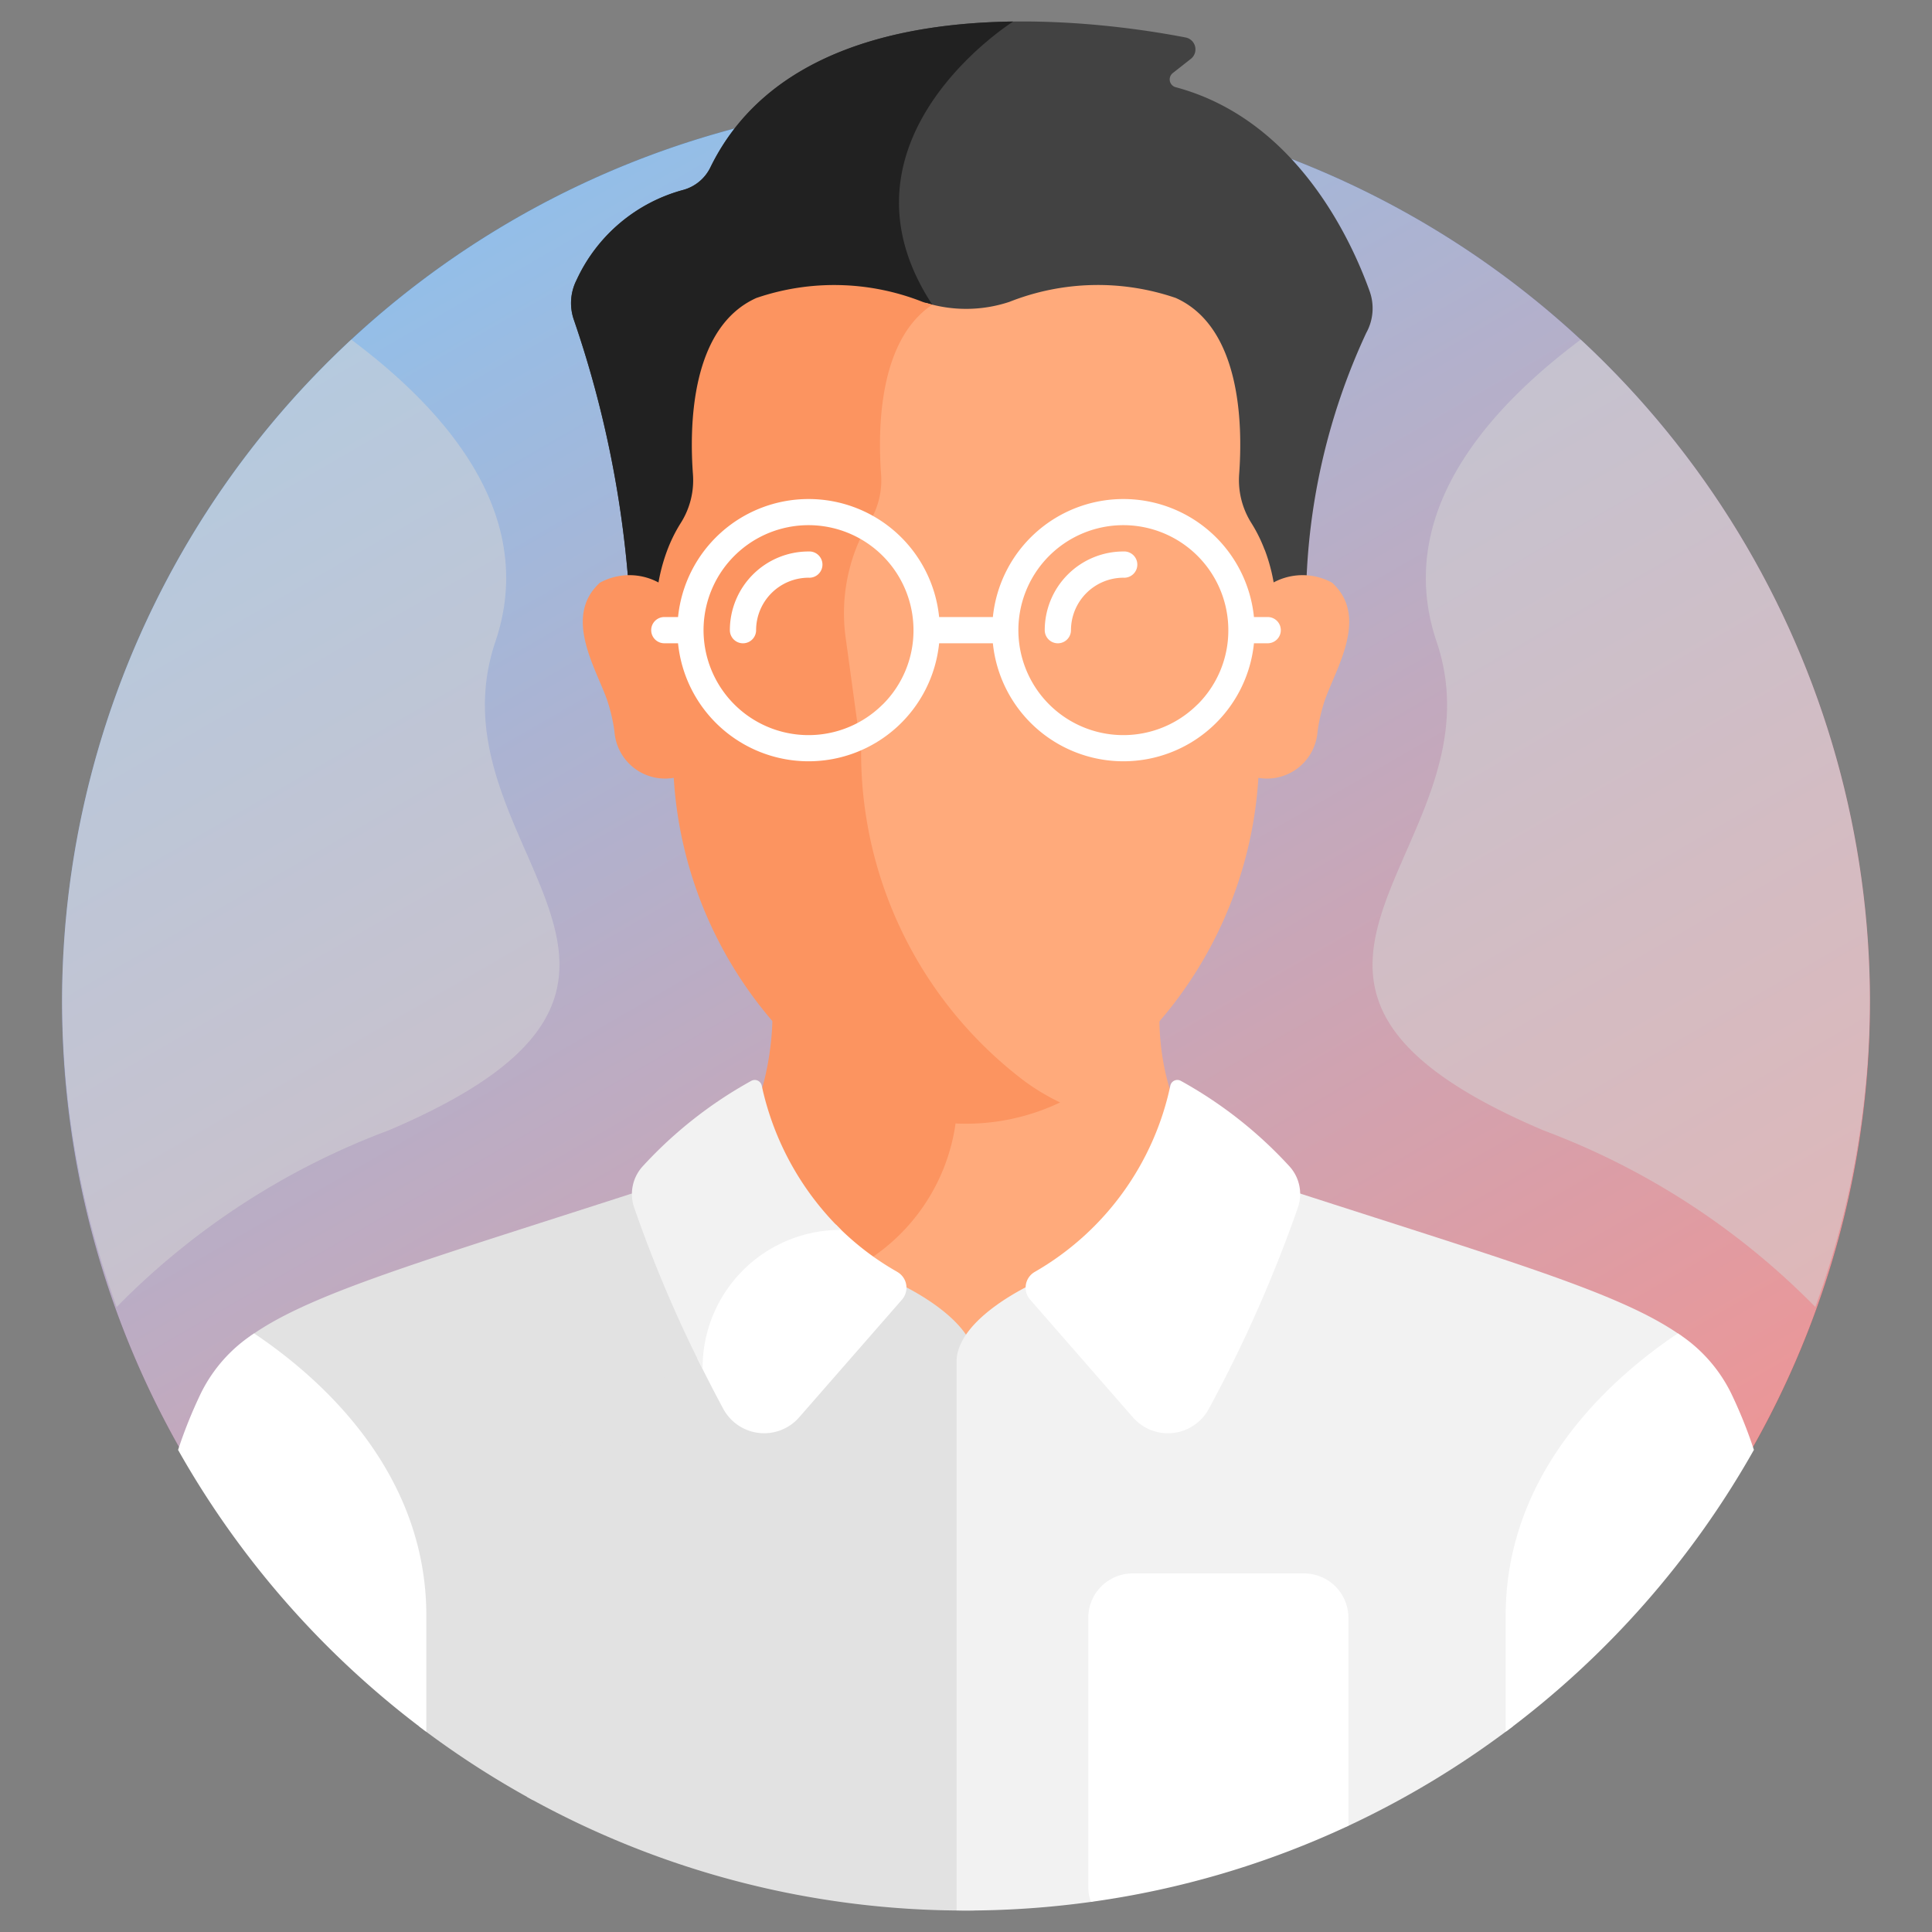 <svg xmlns="http://www.w3.org/2000/svg" xmlns:xlink="http://www.w3.org/1999/xlink" viewBox="0 0 45 45"><rect x="0" y="0" width="45" height="45" fill="#808080" stroke="none"/><defs><linearGradient id="e9bcbeff-4b64-491c-bf97-14a05c4acc25" x1="32.055" y1="39.895" x2="11.971" y2="5.108" gradientUnits="userSpaceOnUse"><stop offset="0" stop-color="#d80e0e"/><stop offset="1" stop-color="#0a6ccb"/></linearGradient><clipPath id="ed43383d-81a7-47c4-b6cc-0760f8dad894"><path d="M5.289,35.474H39.711a21.055,21.055,0,1,0-34.422,0Z" style="fill:none"/></clipPath></defs><g style="isolation:isolate"><g id="ff4574fe-5661-433a-8e97-a266ad953e56" data-name="Layer 1"><g id="be912321-bc72-478c-bde9-bb5b5d8cd750" data-name="avatar-male"><g id="aacc5c4c-2ea5-4772-9643-e4359eb80cb4" data-name="avatar_bg"><path d="M5.289,35.474H39.711a21.055,21.055,0,1,0-34.422,0Z" style="fill:url(#e9bcbeff-4b64-491c-bf97-14a05c4acc25)"/><path d="M5.289,35.474H39.711a21.055,21.055,0,1,0-34.422,0Z" style="fill:#fff;mix-blend-mode:overlay;opacity:0.56"/><g style="clip-path:url(#ed43383d-81a7-47c4-b6cc-0760f8dad894)"><path d="M36.893,7.855c-1.999,1.478-4.486,3.969-3.432,7.09,1.633,4.833-5.758,7.881,2.492,11.385a17.413,17.413,0,0,1,6.329,4.112A21.075,21.075,0,0,0,36.893,7.855Z" style="fill:#d6d6d6;mix-blend-mode:soft-light;opacity:0.5"/><path d="M8.107,7.855c1.999,1.478,4.486,3.969,3.432,7.09-1.633,4.833,5.758,7.881-2.492,11.385a17.413,17.413,0,0,0-6.329,4.112A21.074,21.074,0,0,1,8.107,7.855Z" style="fill:#d6d6d6;mix-blend-mode:soft-light;opacity:0.5"/></g></g><path d="M20.677,30.133A5.038,5.038,0,0,1,22.5,31.496a5.037,5.037,0,0,1,1.823-1.363l5.138-2.613q-.646-.2-1.318-.355A5.794,5.794,0,0,1,27.01,23.48a9.629,9.629,0,0,1-1.39,1.328,5.093,5.093,0,0,1-6.236,0,9.64,9.64,0,0,1-1.39-1.328,5.794,5.794,0,0,1-1.133,3.684q-.674.155-1.32.356Z" style="fill:#ffaa7b"/><path d="M22.289,25.87a5.083,5.083,0,0,1-2.905-1.062,9.636,9.636,0,0,1-1.39-1.329,6.691,6.691,0,0,1-.825,3.306c.879,1.775,2.019,3.26,3.171,2.483A4.537,4.537,0,0,0,22.289,25.87Z" style="fill:#fc9460"/><path d="M20.858,29.86l-2.28-1.16a3.087,3.087,0,0,0-2.341,3.076c-.655.113-3.954.839-3.954,3.921v6.16A20.954,20.954,0,0,0,22.5,44.5c.074,0,.147-.002.22-.003V31.722C22.72,30.677,20.858,29.86,20.858,29.86Z" style="fill:#e2e2e2"/><path d="M12.412,41.928V35.697c0-3.329,3.952-3.81,3.952-3.81A2.99,2.99,0,0,1,18.74,28.783l-2.748-1.397C10.109,29.304,7.3,30.071,5.835,31.117,7.36,32.158,9.758,34.32,9.758,37.629v2.579A21.085,21.085,0,0,0,12.412,41.928Z" style="fill:#e2e2e2"/><path d="M29.008,27.386,24.142,29.86s-1.862.816-1.862,1.862V44.497c.073.001.146.003.22.003a21.23,21.23,0,0,0,2.91-.201l-.001,0,5.997-1.772v0a21.048,21.048,0,0,0,3.835-2.32V37.629c0-3.308,2.399-5.471,3.924-6.512-1.465-1.046-4.275-1.813-10.158-3.731Z" style="fill:#f2f2f2"/><path d="M27.503,25.175a.167.167,0,0,0-.244.113,6.579,6.579,0,0,1-3.154,4.335.423.423,0,0,0-.113.646l2.394,2.742a1.082,1.082,0,0,0,1.771-.199,31.888,31.888,0,0,0,2.077-4.696.959.959,0,0,0-.204-.954A9.95,9.95,0,0,0,27.503,25.175Z" style="fill:#fff"/><path d="M20.897,29.623a6.409,6.409,0,0,1-1.426-1.098,3.307,3.307,0,0,0-3.227,3.118c.214.435.418.829.601,1.169a1.082,1.082,0,0,0,1.771.198L21.01,30.27a.423.423,0,0,0-.113-.646Z" style="fill:#fff"/><path d="M17.743,25.288a.167.167,0,0,0-.244-.113,9.95,9.95,0,0,0-2.527,1.988.959.959,0,0,0-.204.954,30.319,30.319,0,0,0,1.597,3.77,3.211,3.211,0,0,1,3.227-3.24l0,0a6.68,6.68,0,0,1-1.849-3.358Z" style="fill:#f2f2f2"/><path d="M35.07,40.337a21.159,21.159,0,0,0,5.782-6.567,10.889,10.889,0,0,0-.528-1.313,3.501,3.501,0,0,0-1.243-1.4c-1.519,1.017-4.011,3.199-4.011,6.571Z" style="fill:#fff"/><path d="M5.919,31.058a3.501,3.501,0,0,0-1.243,1.4,10.922,10.922,0,0,0-.528,1.313A21.157,21.157,0,0,0,9.93,40.337V37.629C9.93,34.257,7.438,32.075,5.919,31.058Z" style="fill:#fff"/><path d="M30.375,36.648H26.379a1.034,1.034,0,0,0-1.031,1.031v6.273a1.019,1.019,0,0,0,.062.347,20.902,20.902,0,0,0,5.997-1.772V37.679a1.034,1.034,0,0,0-1.031-1.031Z" style="fill:#fff"/><path d="M14.669,14.033h15.75a15.009,15.009,0,0,1,1.403-6.278,1.181,1.181,0,0,0,.08-.971c-.43-1.2-1.716-4.005-4.519-4.753a.188.188,0,0,1-.067-.329l.42-.33a.282.282,0,0,0-.121-.499C25.546.473,18.677-.481,16.543,3.906a.995.995,0,0,1-.649.523,3.834,3.834,0,0,0-2.466,2.096,1.188,1.188,0,0,0-.065.914A24.774,24.774,0,0,1,14.669,14.033Z" style="fill:#424242"/><path d="M21.716,7.098C19.2,3.264,23.601.501,23.601.501c-2.668.035-5.751.718-7.058,3.405a.995.995,0,0,1-.649.523,3.834,3.834,0,0,0-2.466,2.096,1.188,1.188,0,0,0-.065.914,24.774,24.774,0,0,1,1.306,6.593h3.666c2.32-1.88,4.876-4.657,3.381-6.936Z" style="fill:#212121"/><path d="M31.03,13.574a1.431,1.431,0,0,0-1.445.038,4.268,4.268,0,0,1,.013,1.257l-.358,2.61q0,.315-.019.62A1.182,1.182,0,0,0,30.688,17.04a3.997,3.997,0,0,1,.154-.683c.233-.726,1.071-1.973.188-2.782Z" style="fill:#ffaa7b"/><path d="M13.97,13.574a1.431,1.431,0,0,1,1.445.038,4.268,4.268,0,0,0-.013,1.257l.358,2.61c0,.21.007.417.019.62A1.182,1.182,0,0,1,14.312,17.04a3.997,3.997,0,0,0-.154-.683c-.233-.726-1.071-1.973-.188-2.782Z" style="fill:#fc9460"/><path d="M29.456,12.806a3.483,3.483,0,0,0-.31-.625,1.875,1.875,0,0,1-.283-1.145c.084-1.155.039-3.414-1.477-4.096a5.599,5.599,0,0,0-3.875.091,3.199,3.199,0,0,1-1.945.023c-1.148.881-1.175,2.865-1.097,3.921a1.882,1.882,0,0,1-.288,1.15,3.516,3.516,0,0,0-.307.613,4.228,4.228,0,0,0-.239,2.11l.363,2.645a9.719,9.719,0,0,0,3.757,7.729,5.109,5.109,0,0,0,.812.513,5.058,5.058,0,0,0,1.053-.629,9.591,9.591,0,0,0,3.708-7.628l.358-2.61a4.175,4.175,0,0,0-.228-2.063Z" style="fill:#ffaa7b"/><path d="M23.765,25.107a9.591,9.591,0,0,1-3.708-7.628l-.358-2.611a4.174,4.174,0,0,1,.236-2.082,3.461,3.461,0,0,1,.303-.605,1.858,1.858,0,0,0,.284-1.135c-.079-1.076-.048-3.126,1.194-3.949-.075-.019-.151-.041-.225-.065a5.599,5.599,0,0,0-3.875-.091c-1.52.684-1.561,2.954-1.476,4.106a1.857,1.857,0,0,1-.284,1.135,3.468,3.468,0,0,0-.303.605,4.174,4.174,0,0,0-.236,2.082l.358,2.611a9.592,9.592,0,0,0,3.708,7.628,5.093,5.093,0,0,0,5.309.57,5.058,5.058,0,0,1-.926-.57Z" style="fill:#fc9460"/><path d="M18.833,12.845A1.833,1.833,0,0,0,17,14.678a.305.305,0,0,0,.611,0,1.224,1.224,0,0,1,1.222-1.222.306.306,0,1,0,0-.611Z" style="fill:#fff"/><path d="M26.167,12.845a1.833,1.833,0,0,0-1.833,1.833.305.305,0,0,0,.611,0,1.224,1.224,0,0,1,1.222-1.222.306.306,0,1,0,0-.611Z" style="fill:#fff"/><path d="M29.527,14.372h-.32a3.056,3.056,0,0,0-6.081,0H21.874a3.056,3.056,0,0,0-6.081,0h-.32a.305.305,0,1,0,0,.611h.32a3.056,3.056,0,0,0,6.081,0h1.252a3.056,3.056,0,0,0,6.081,0h.32a.305.305,0,1,0,0-.611Zm-8.966,2.034a2.445,2.445,0,1,1,.716-1.729A2.43,2.43,0,0,1,20.562,16.407Zm7.333,0a2.445,2.445,0,1,1,.716-1.729A2.43,2.43,0,0,1,27.895,16.407Z" style="fill:#fff"/></g></g></g></svg>